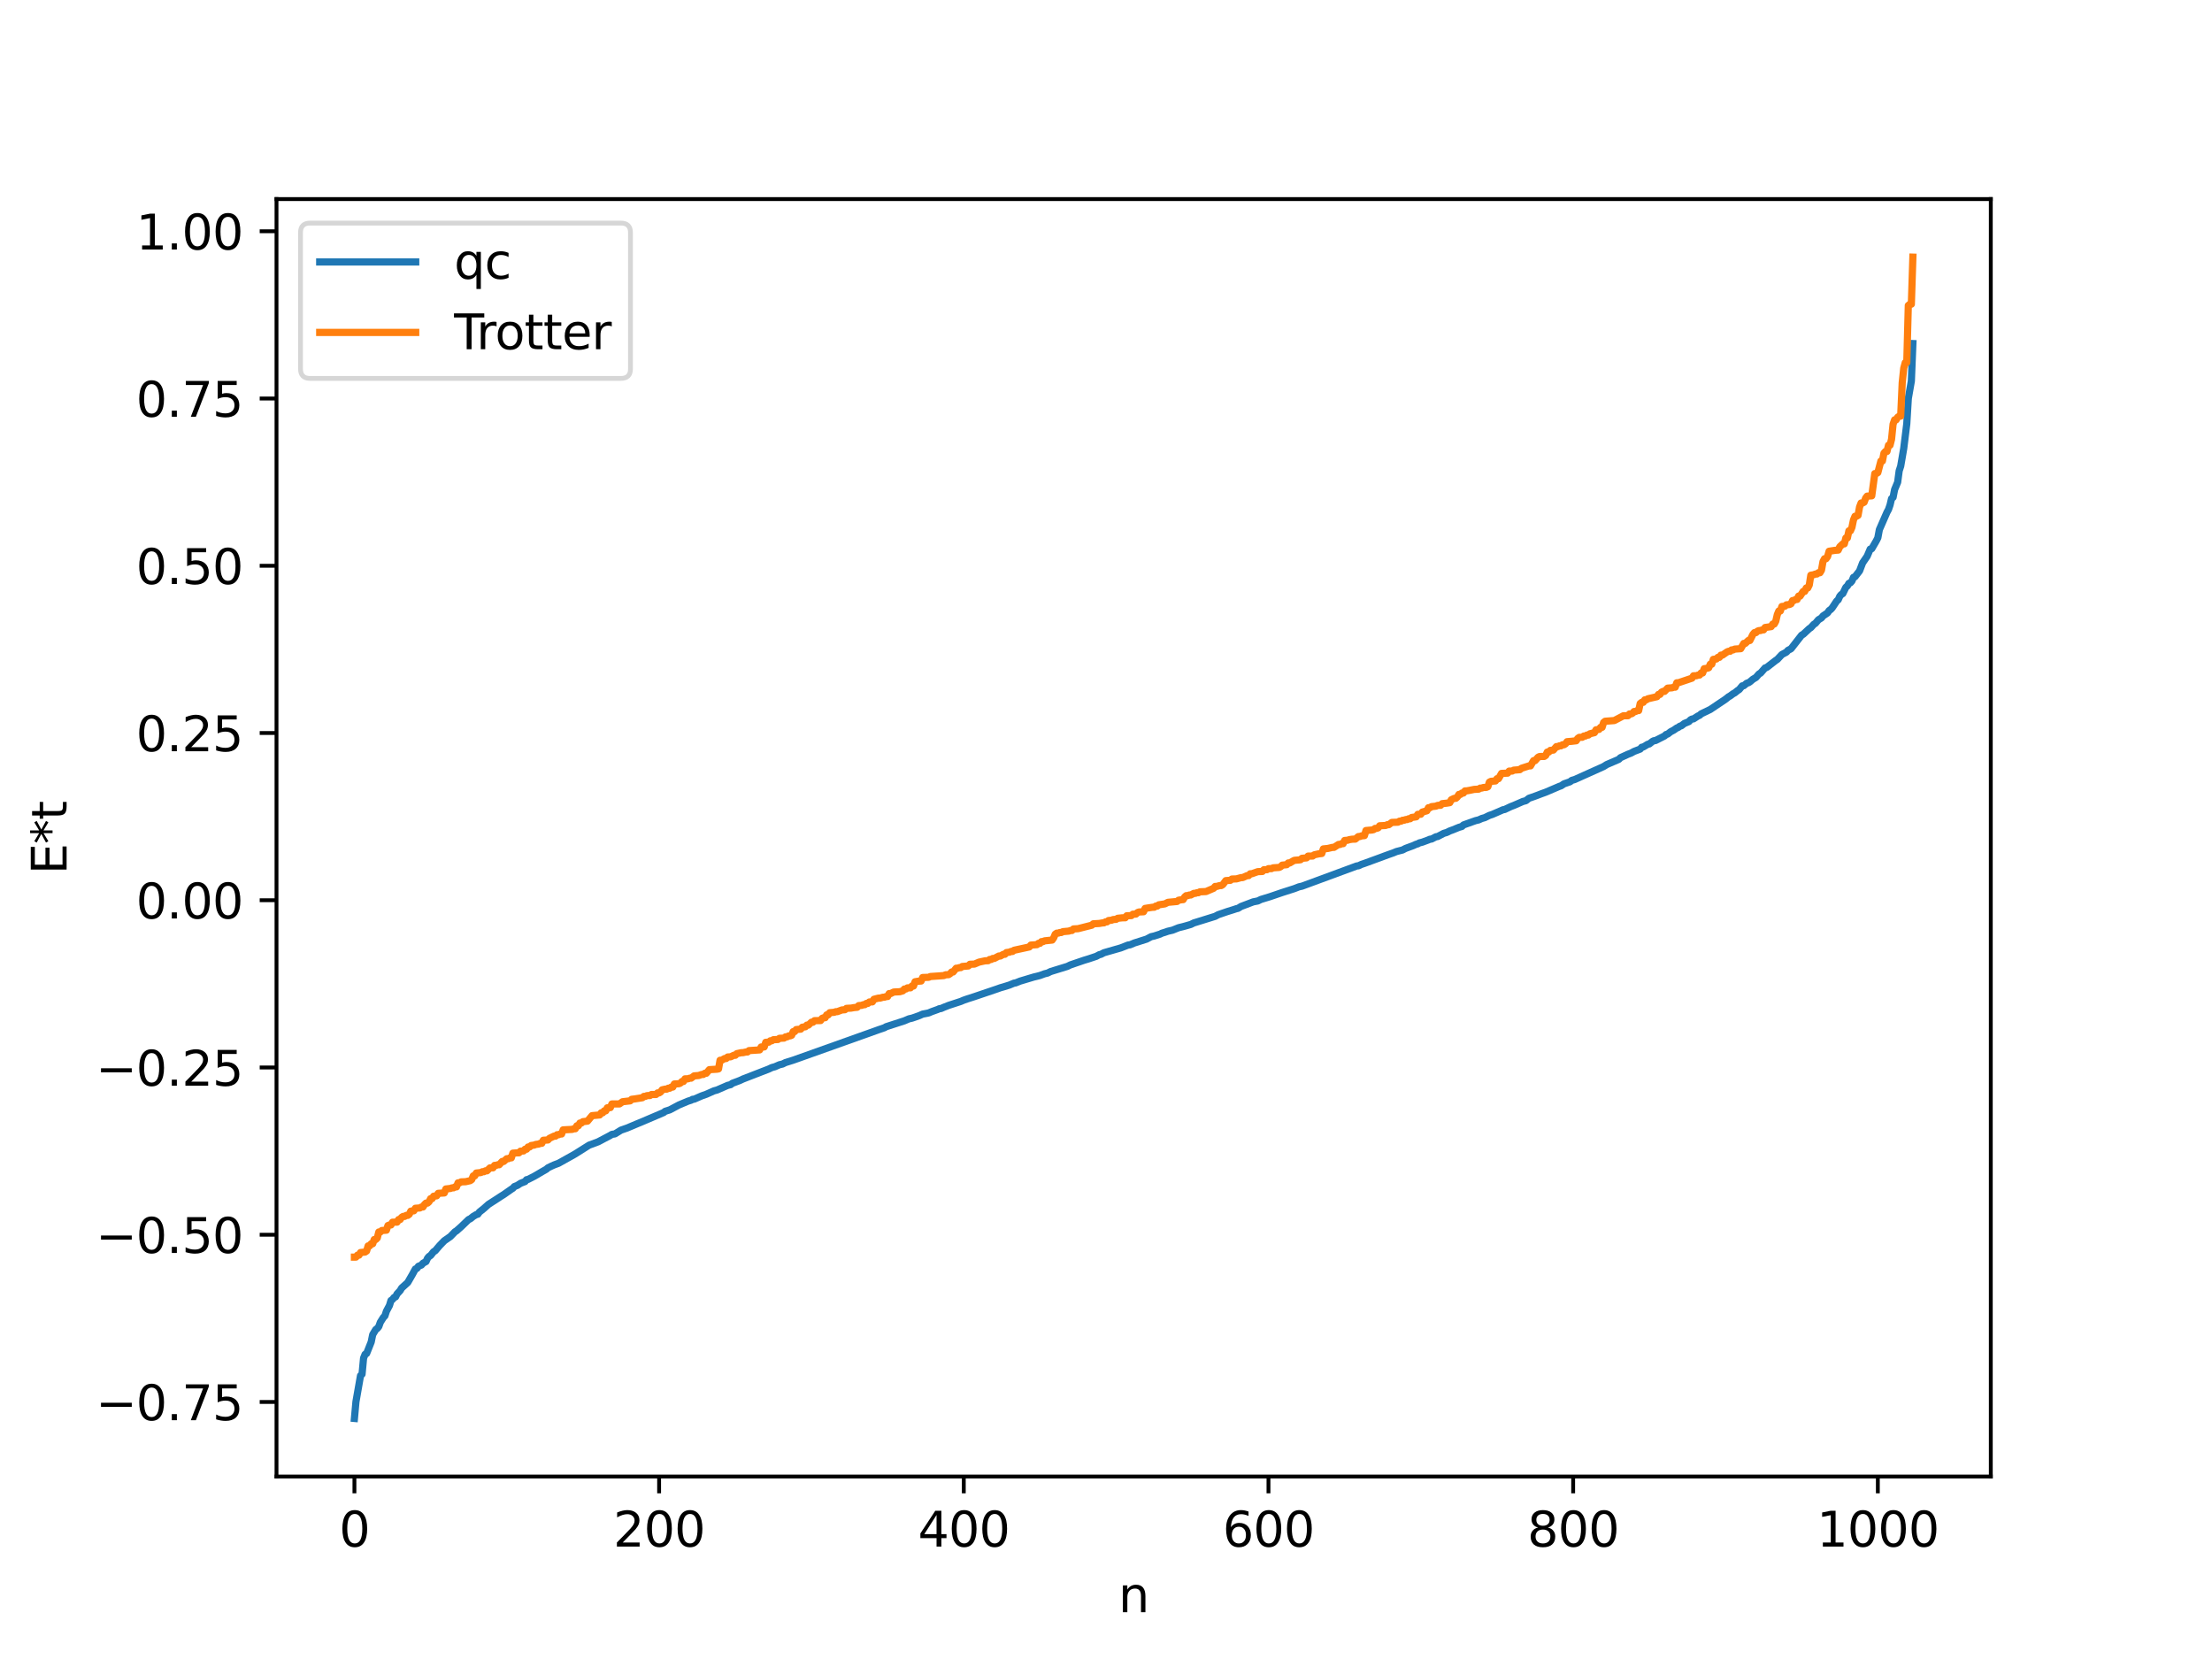<?xml version="1.0" encoding="utf-8" standalone="no"?>
<!DOCTYPE svg PUBLIC "-//W3C//DTD SVG 1.1//EN"
  "http://www.w3.org/Graphics/SVG/1.1/DTD/svg11.dtd">
<svg xmlns:xlink="http://www.w3.org/1999/xlink" width="460.8pt" height="345.6pt" viewBox="0 0 460.8 345.6" xmlns="http://www.w3.org/2000/svg" version="1.1">
 <defs>
  <style type="text/css">*{stroke-linejoin: round; stroke-linecap: butt}</style>
 </defs>
 <g id="figure_1">
  <g id="patch_1">
   <path d="M 0 345.6 
L 460.8 345.6 
L 460.8 0 
L 0 0 
z
" style="fill: #ffffff"/>
  </g>
  <g id="axes_1">
   <g id="patch_2">
    <path d="M 57.6 307.584 
L 414.72 307.584 
L 414.72 41.472 
L 57.6 41.472 
z
" style="fill: #ffffff"/>
   </g>
   <g id="matplotlib.axis_1">
    <g id="xtick_1">
     <g id="line2d_1">
      <defs>
       <path id="m84e3ab3983" d="M 0 0 
L 0 3.5 
" style="stroke: #000000; stroke-width: 0.8"/>
      </defs>
      <g>
       <use xlink:href="#m84e3ab3983" x="73.833" y="307.584" style="stroke: #000000; stroke-width: 0.8"/>
      </g>
     </g>
     <g id="text_1">
      <!-- 0 -->
      <g transform="translate(70.651 322.182) scale(0.1 -0.1)">
       <defs>
        <path id="DejaVuSans-30" d="M 2034 4250 
Q 1547 4250 1301 3770 
Q 1056 3291 1056 2328 
Q 1056 1369 1301 889 
Q 1547 409 2034 409 
Q 2525 409 2770 889 
Q 3016 1369 3016 2328 
Q 3016 3291 2770 3770 
Q 2525 4250 2034 4250 
z
M 2034 4750 
Q 2819 4750 3233 4129 
Q 3647 3509 3647 2328 
Q 3647 1150 3233 529 
Q 2819 -91 2034 -91 
Q 1250 -91 836 529 
Q 422 1150 422 2328 
Q 422 3509 836 4129 
Q 1250 4750 2034 4750 
z
" transform="scale(0.016)"/>
       </defs>
       <use xlink:href="#DejaVuSans-30"/>
      </g>
     </g>
    </g>
    <g id="xtick_2">
     <g id="line2d_2">
      <g>
       <use xlink:href="#m84e3ab3983" x="137.304" y="307.584" style="stroke: #000000; stroke-width: 0.8"/>
      </g>
     </g>
     <g id="text_2">
      <!-- 200 -->
      <g transform="translate(127.76 322.182) scale(0.1 -0.1)">
       <defs>
        <path id="DejaVuSans-32" d="M 1228 531 
L 3431 531 
L 3431 0 
L 469 0 
L 469 531 
Q 828 903 1448 1529 
Q 2069 2156 2228 2338 
Q 2531 2678 2651 2914 
Q 2772 3150 2772 3378 
Q 2772 3750 2511 3984 
Q 2250 4219 1831 4219 
Q 1534 4219 1204 4116 
Q 875 4013 500 3803 
L 500 4441 
Q 881 4594 1212 4672 
Q 1544 4750 1819 4750 
Q 2544 4750 2975 4387 
Q 3406 4025 3406 3419 
Q 3406 3131 3298 2873 
Q 3191 2616 2906 2266 
Q 2828 2175 2409 1742 
Q 1991 1309 1228 531 
z
" transform="scale(0.016)"/>
       </defs>
       <use xlink:href="#DejaVuSans-32"/>
       <use xlink:href="#DejaVuSans-30" x="63.623"/>
       <use xlink:href="#DejaVuSans-30" x="127.246"/>
      </g>
     </g>
    </g>
    <g id="xtick_3">
     <g id="line2d_3">
      <g>
       <use xlink:href="#m84e3ab3983" x="200.775" y="307.584" style="stroke: #000000; stroke-width: 0.8"/>
      </g>
     </g>
     <g id="text_3">
      <!-- 400 -->
      <g transform="translate(191.231 322.182) scale(0.1 -0.1)">
       <defs>
        <path id="DejaVuSans-34" d="M 2419 4116 
L 825 1625 
L 2419 1625 
L 2419 4116 
z
M 2253 4666 
L 3047 4666 
L 3047 1625 
L 3713 1625 
L 3713 1100 
L 3047 1100 
L 3047 0 
L 2419 0 
L 2419 1100 
L 313 1100 
L 313 1709 
L 2253 4666 
z
" transform="scale(0.016)"/>
       </defs>
       <use xlink:href="#DejaVuSans-34"/>
       <use xlink:href="#DejaVuSans-30" x="63.623"/>
       <use xlink:href="#DejaVuSans-30" x="127.246"/>
      </g>
     </g>
    </g>
    <g id="xtick_4">
     <g id="line2d_4">
      <g>
       <use xlink:href="#m84e3ab3983" x="264.246" y="307.584" style="stroke: #000000; stroke-width: 0.8"/>
      </g>
     </g>
     <g id="text_4">
      <!-- 600 -->
      <g transform="translate(254.702 322.182) scale(0.1 -0.1)">
       <defs>
        <path id="DejaVuSans-36" d="M 2113 2584 
Q 1688 2584 1439 2293 
Q 1191 2003 1191 1497 
Q 1191 994 1439 701 
Q 1688 409 2113 409 
Q 2538 409 2786 701 
Q 3034 994 3034 1497 
Q 3034 2003 2786 2293 
Q 2538 2584 2113 2584 
z
M 3366 4563 
L 3366 3988 
Q 3128 4100 2886 4159 
Q 2644 4219 2406 4219 
Q 1781 4219 1451 3797 
Q 1122 3375 1075 2522 
Q 1259 2794 1537 2939 
Q 1816 3084 2150 3084 
Q 2853 3084 3261 2657 
Q 3669 2231 3669 1497 
Q 3669 778 3244 343 
Q 2819 -91 2113 -91 
Q 1303 -91 875 529 
Q 447 1150 447 2328 
Q 447 3434 972 4092 
Q 1497 4750 2381 4750 
Q 2619 4750 2861 4703 
Q 3103 4656 3366 4563 
z
" transform="scale(0.016)"/>
       </defs>
       <use xlink:href="#DejaVuSans-36"/>
       <use xlink:href="#DejaVuSans-30" x="63.623"/>
       <use xlink:href="#DejaVuSans-30" x="127.246"/>
      </g>
     </g>
    </g>
    <g id="xtick_5">
     <g id="line2d_5">
      <g>
       <use xlink:href="#m84e3ab3983" x="327.717" y="307.584" style="stroke: #000000; stroke-width: 0.8"/>
      </g>
     </g>
     <g id="text_5">
      <!-- 800 -->
      <g transform="translate(318.173 322.182) scale(0.1 -0.1)">
       <defs>
        <path id="DejaVuSans-38" d="M 2034 2216 
Q 1584 2216 1326 1975 
Q 1069 1734 1069 1313 
Q 1069 891 1326 650 
Q 1584 409 2034 409 
Q 2484 409 2743 651 
Q 3003 894 3003 1313 
Q 3003 1734 2745 1975 
Q 2488 2216 2034 2216 
z
M 1403 2484 
Q 997 2584 770 2862 
Q 544 3141 544 3541 
Q 544 4100 942 4425 
Q 1341 4750 2034 4750 
Q 2731 4750 3128 4425 
Q 3525 4100 3525 3541 
Q 3525 3141 3298 2862 
Q 3072 2584 2669 2484 
Q 3125 2378 3379 2068 
Q 3634 1759 3634 1313 
Q 3634 634 3220 271 
Q 2806 -91 2034 -91 
Q 1263 -91 848 271 
Q 434 634 434 1313 
Q 434 1759 690 2068 
Q 947 2378 1403 2484 
z
M 1172 3481 
Q 1172 3119 1398 2916 
Q 1625 2713 2034 2713 
Q 2441 2713 2670 2916 
Q 2900 3119 2900 3481 
Q 2900 3844 2670 4047 
Q 2441 4250 2034 4250 
Q 1625 4250 1398 4047 
Q 1172 3844 1172 3481 
z
" transform="scale(0.016)"/>
       </defs>
       <use xlink:href="#DejaVuSans-38"/>
       <use xlink:href="#DejaVuSans-30" x="63.623"/>
       <use xlink:href="#DejaVuSans-30" x="127.246"/>
      </g>
     </g>
    </g>
    <g id="xtick_6">
     <g id="line2d_6">
      <g>
       <use xlink:href="#m84e3ab3983" x="391.188" y="307.584" style="stroke: #000000; stroke-width: 0.8"/>
      </g>
     </g>
     <g id="text_6">
      <!-- 1000 -->
      <g transform="translate(378.463 322.182) scale(0.1 -0.1)">
       <defs>
        <path id="DejaVuSans-31" d="M 794 531 
L 1825 531 
L 1825 4091 
L 703 3866 
L 703 4441 
L 1819 4666 
L 2450 4666 
L 2450 531 
L 3481 531 
L 3481 0 
L 794 0 
L 794 531 
z
" transform="scale(0.016)"/>
       </defs>
       <use xlink:href="#DejaVuSans-31"/>
       <use xlink:href="#DejaVuSans-30" x="63.623"/>
       <use xlink:href="#DejaVuSans-30" x="127.246"/>
       <use xlink:href="#DejaVuSans-30" x="190.869"/>
      </g>
     </g>
    </g>
    <g id="text_7">
     <!-- n -->
     <g transform="translate(232.991 335.861) scale(0.1 -0.1)">
      <defs>
       <path id="DejaVuSans-6e" d="M 3513 2113 
L 3513 0 
L 2938 0 
L 2938 2094 
Q 2938 2591 2744 2837 
Q 2550 3084 2163 3084 
Q 1697 3084 1428 2787 
Q 1159 2491 1159 1978 
L 1159 0 
L 581 0 
L 581 3500 
L 1159 3500 
L 1159 2956 
Q 1366 3272 1645 3428 
Q 1925 3584 2291 3584 
Q 2894 3584 3203 3211 
Q 3513 2838 3513 2113 
z
" transform="scale(0.016)"/>
      </defs>
      <use xlink:href="#DejaVuSans-6e"/>
     </g>
    </g>
   </g>
   <g id="matplotlib.axis_2">
    <g id="ytick_1">
     <g id="line2d_7">
      <defs>
       <path id="m0a5df239fe" d="M 0 0 
L -3.5 0 
" style="stroke: #000000; stroke-width: 0.8"/>
      </defs>
      <g>
       <use xlink:href="#m0a5df239fe" x="57.6" y="292.055" style="stroke: #000000; stroke-width: 0.8"/>
      </g>
     </g>
     <g id="text_8">
      <!-- −0.75 -->
      <g transform="translate(19.955 295.854) scale(0.1 -0.1)">
       <defs>
        <path id="DejaVuSans-2212" d="M 678 2272 
L 4684 2272 
L 4684 1741 
L 678 1741 
L 678 2272 
z
" transform="scale(0.016)"/>
        <path id="DejaVuSans-2e" d="M 684 794 
L 1344 794 
L 1344 0 
L 684 0 
L 684 794 
z
" transform="scale(0.016)"/>
        <path id="DejaVuSans-37" d="M 525 4666 
L 3525 4666 
L 3525 4397 
L 1831 0 
L 1172 0 
L 2766 4134 
L 525 4134 
L 525 4666 
z
" transform="scale(0.016)"/>
        <path id="DejaVuSans-35" d="M 691 4666 
L 3169 4666 
L 3169 4134 
L 1269 4134 
L 1269 2991 
Q 1406 3038 1543 3061 
Q 1681 3084 1819 3084 
Q 2600 3084 3056 2656 
Q 3513 2228 3513 1497 
Q 3513 744 3044 326 
Q 2575 -91 1722 -91 
Q 1428 -91 1123 -41 
Q 819 9 494 109 
L 494 744 
Q 775 591 1075 516 
Q 1375 441 1709 441 
Q 2250 441 2565 725 
Q 2881 1009 2881 1497 
Q 2881 1984 2565 2268 
Q 2250 2553 1709 2553 
Q 1456 2553 1204 2497 
Q 953 2441 691 2322 
L 691 4666 
z
" transform="scale(0.016)"/>
       </defs>
       <use xlink:href="#DejaVuSans-2212"/>
       <use xlink:href="#DejaVuSans-30" x="83.789"/>
       <use xlink:href="#DejaVuSans-2e" x="147.412"/>
       <use xlink:href="#DejaVuSans-37" x="179.199"/>
       <use xlink:href="#DejaVuSans-35" x="242.822"/>
      </g>
     </g>
    </g>
    <g id="ytick_2">
     <g id="line2d_8">
      <g>
       <use xlink:href="#m0a5df239fe" x="57.6" y="257.215" style="stroke: #000000; stroke-width: 0.8"/>
      </g>
     </g>
     <g id="text_9">
      <!-- −0.50 -->
      <g transform="translate(19.955 261.015) scale(0.1 -0.1)">
       <use xlink:href="#DejaVuSans-2212"/>
       <use xlink:href="#DejaVuSans-30" x="83.789"/>
       <use xlink:href="#DejaVuSans-2e" x="147.412"/>
       <use xlink:href="#DejaVuSans-35" x="179.199"/>
       <use xlink:href="#DejaVuSans-30" x="242.822"/>
      </g>
     </g>
    </g>
    <g id="ytick_3">
     <g id="line2d_9">
      <g>
       <use xlink:href="#m0a5df239fe" x="57.6" y="222.376" style="stroke: #000000; stroke-width: 0.8"/>
      </g>
     </g>
     <g id="text_10">
      <!-- −0.25 -->
      <g transform="translate(19.955 226.175) scale(0.1 -0.1)">
       <use xlink:href="#DejaVuSans-2212"/>
       <use xlink:href="#DejaVuSans-30" x="83.789"/>
       <use xlink:href="#DejaVuSans-2e" x="147.412"/>
       <use xlink:href="#DejaVuSans-32" x="179.199"/>
       <use xlink:href="#DejaVuSans-35" x="242.822"/>
      </g>
     </g>
    </g>
    <g id="ytick_4">
     <g id="line2d_10">
      <g>
       <use xlink:href="#m0a5df239fe" x="57.6" y="187.536" style="stroke: #000000; stroke-width: 0.8"/>
      </g>
     </g>
     <g id="text_11">
      <!-- 0.00 -->
      <g transform="translate(28.334 191.335) scale(0.1 -0.1)">
       <use xlink:href="#DejaVuSans-30"/>
       <use xlink:href="#DejaVuSans-2e" x="63.623"/>
       <use xlink:href="#DejaVuSans-30" x="95.41"/>
       <use xlink:href="#DejaVuSans-30" x="159.033"/>
      </g>
     </g>
    </g>
    <g id="ytick_5">
     <g id="line2d_11">
      <g>
       <use xlink:href="#m0a5df239fe" x="57.6" y="152.697" style="stroke: #000000; stroke-width: 0.8"/>
      </g>
     </g>
     <g id="text_12">
      <!-- 0.25 -->
      <g transform="translate(28.334 156.496) scale(0.1 -0.1)">
       <use xlink:href="#DejaVuSans-30"/>
       <use xlink:href="#DejaVuSans-2e" x="63.623"/>
       <use xlink:href="#DejaVuSans-32" x="95.41"/>
       <use xlink:href="#DejaVuSans-35" x="159.033"/>
      </g>
     </g>
    </g>
    <g id="ytick_6">
     <g id="line2d_12">
      <g>
       <use xlink:href="#m0a5df239fe" x="57.6" y="117.857" style="stroke: #000000; stroke-width: 0.8"/>
      </g>
     </g>
     <g id="text_13">
      <!-- 0.50 -->
      <g transform="translate(28.334 121.656) scale(0.1 -0.1)">
       <use xlink:href="#DejaVuSans-30"/>
       <use xlink:href="#DejaVuSans-2e" x="63.623"/>
       <use xlink:href="#DejaVuSans-35" x="95.41"/>
       <use xlink:href="#DejaVuSans-30" x="159.033"/>
      </g>
     </g>
    </g>
    <g id="ytick_7">
     <g id="line2d_13">
      <g>
       <use xlink:href="#m0a5df239fe" x="57.6" y="83.018" style="stroke: #000000; stroke-width: 0.8"/>
      </g>
     </g>
     <g id="text_14">
      <!-- 0.75 -->
      <g transform="translate(28.334 86.817) scale(0.1 -0.1)">
       <use xlink:href="#DejaVuSans-30"/>
       <use xlink:href="#DejaVuSans-2e" x="63.623"/>
       <use xlink:href="#DejaVuSans-37" x="95.41"/>
       <use xlink:href="#DejaVuSans-35" x="159.033"/>
      </g>
     </g>
    </g>
    <g id="ytick_8">
     <g id="line2d_14">
      <g>
       <use xlink:href="#m0a5df239fe" x="57.6" y="48.178" style="stroke: #000000; stroke-width: 0.8"/>
      </g>
     </g>
     <g id="text_15">
      <!-- 1.00 -->
      <g transform="translate(28.334 51.977) scale(0.1 -0.1)">
       <use xlink:href="#DejaVuSans-31"/>
       <use xlink:href="#DejaVuSans-2e" x="63.623"/>
       <use xlink:href="#DejaVuSans-30" x="95.41"/>
       <use xlink:href="#DejaVuSans-30" x="159.033"/>
      </g>
     </g>
    </g>
    <g id="text_16">
     <!-- E*t -->
     <g transform="translate(13.875 182.148) rotate(-90) scale(0.1 -0.1)">
      <defs>
       <path id="DejaVuSans-45" d="M 628 4666 
L 3578 4666 
L 3578 4134 
L 1259 4134 
L 1259 2753 
L 3481 2753 
L 3481 2222 
L 1259 2222 
L 1259 531 
L 3634 531 
L 3634 0 
L 628 0 
L 628 4666 
z
" transform="scale(0.016)"/>
       <path id="DejaVuSans-2a" d="M 3009 3897 
L 1888 3291 
L 3009 2681 
L 2828 2375 
L 1778 3009 
L 1778 1831 
L 1422 1831 
L 1422 3009 
L 372 2375 
L 191 2681 
L 1313 3291 
L 191 3897 
L 372 4206 
L 1422 3572 
L 1422 4750 
L 1778 4750 
L 1778 3572 
L 2828 4206 
L 3009 3897 
z
" transform="scale(0.016)"/>
       <path id="DejaVuSans-74" d="M 1172 4494 
L 1172 3500 
L 2356 3500 
L 2356 3053 
L 1172 3053 
L 1172 1153 
Q 1172 725 1289 603 
Q 1406 481 1766 481 
L 2356 481 
L 2356 0 
L 1766 0 
Q 1100 0 847 248 
Q 594 497 594 1153 
L 594 3053 
L 172 3053 
L 172 3500 
L 594 3500 
L 594 4494 
L 1172 4494 
z
" transform="scale(0.016)"/>
      </defs>
      <use xlink:href="#DejaVuSans-45"/>
      <use xlink:href="#DejaVuSans-2a" x="63.184"/>
      <use xlink:href="#DejaVuSans-74" x="113.184"/>
     </g>
    </g>
   </g>
   <g id="line2d_15">
    <path d="M 73.833 295.488 
L 74.15 292.002 
L 75.102 286.571 
L 75.42 286.272 
L 75.737 282.92 
L 76.054 282.13 
L 76.372 281.957 
L 77.324 279.567 
L 77.641 278.023 
L 78.276 276.966 
L 78.593 276.74 
L 78.91 276.344 
L 79.228 275.457 
L 79.862 274.452 
L 80.18 274.122 
L 80.497 273.149 
L 81.132 271.962 
L 81.449 270.917 
L 81.767 270.7 
L 82.084 270.288 
L 82.401 270.169 
L 82.719 269.543 
L 83.353 268.859 
L 83.671 268.32 
L 84.94 267.175 
L 85.892 265.522 
L 86.527 264.356 
L 86.844 264.236 
L 87.162 263.795 
L 87.796 263.528 
L 88.114 263.155 
L 88.748 262.804 
L 89.066 262.111 
L 89.383 261.737 
L 89.7 261.544 
L 90.335 260.747 
L 90.653 260.569 
L 91.605 259.454 
L 92.557 258.472 
L 93.826 257.587 
L 94.778 256.603 
L 95.096 256.407 
L 96.048 255.565 
L 97.634 254.037 
L 97.952 253.911 
L 98.586 253.399 
L 99.221 253.02 
L 99.539 252.945 
L 99.856 252.505 
L 100.808 251.742 
L 101.76 250.893 
L 103.664 249.667 
L 104.299 249.246 
L 104.934 248.851 
L 106.52 247.739 
L 106.838 247.54 
L 107.155 247.183 
L 107.79 246.933 
L 108.424 246.51 
L 109.377 246.141 
L 109.694 245.755 
L 110.011 245.691 
L 111.281 245.044 
L 111.915 244.68 
L 112.867 244.115 
L 113.82 243.572 
L 114.137 243.287 
L 114.772 242.974 
L 115.406 242.686 
L 116.358 242.329 
L 119.532 240.556 
L 120.167 240.17 
L 122.705 238.565 
L 124.61 237.856 
L 127.148 236.516 
L 127.466 236.311 
L 128.1 236.21 
L 129.37 235.426 
L 130.639 234.985 
L 132.861 234.047 
L 133.496 233.791 
L 138.256 231.759 
L 138.573 231.499 
L 139.525 231.202 
L 141.429 230.19 
L 143.334 229.386 
L 143.968 229.192 
L 144.286 229.005 
L 144.603 228.98 
L 146.19 228.287 
L 147.142 227.951 
L 148.729 227.245 
L 149.363 227.074 
L 151.585 226.103 
L 152.22 225.947 
L 152.537 225.683 
L 154.124 225.085 
L 154.758 224.784 
L 160.153 222.694 
L 160.788 222.392 
L 161.423 222.222 
L 162.375 221.807 
L 163.01 221.659 
L 163.644 221.348 
L 165.231 220.852 
L 182.368 214.748 
L 183.003 214.518 
L 184.272 214.085 
L 184.59 213.89 
L 185.224 213.682 
L 188.398 212.654 
L 189.35 212.245 
L 189.985 212.102 
L 190.62 211.888 
L 191.572 211.545 
L 192.206 211.256 
L 193.158 211.077 
L 193.476 211.002 
L 194.11 210.735 
L 195.38 210.278 
L 195.697 210.124 
L 196.015 210.101 
L 196.649 209.822 
L 197.601 209.447 
L 200.14 208.617 
L 200.775 208.347 
L 201.41 208.123 
L 202.996 207.614 
L 207.757 206.002 
L 208.391 205.773 
L 209.026 205.593 
L 210.296 205.198 
L 211.248 204.801 
L 211.565 204.762 
L 212.517 204.382 
L 215.373 203.527 
L 216.008 203.376 
L 216.643 203.212 
L 217.595 202.86 
L 218.229 202.706 
L 218.864 202.392 
L 220.451 201.902 
L 222.355 201.317 
L 222.99 201.006 
L 225.846 200.032 
L 226.798 199.744 
L 228.385 199.213 
L 229.02 198.869 
L 229.337 198.808 
L 229.972 198.472 
L 233.462 197.471 
L 235.049 196.852 
L 235.367 196.838 
L 236.319 196.437 
L 238.858 195.632 
L 239.81 195.127 
L 240.444 194.989 
L 241.714 194.575 
L 242.031 194.405 
L 242.666 194.216 
L 243.3 193.992 
L 244.253 193.773 
L 245.522 193.263 
L 246.474 193.028 
L 247.109 192.853 
L 248.061 192.577 
L 248.696 192.263 
L 249.33 192.07 
L 253.139 190.888 
L 253.773 190.548 
L 255.677 189.897 
L 256.947 189.502 
L 257.581 189.29 
L 257.899 189.226 
L 258.534 188.835 
L 261.072 187.874 
L 262.024 187.687 
L 262.659 187.377 
L 264.563 186.795 
L 267.102 185.928 
L 267.737 185.725 
L 269.641 185.117 
L 270.593 184.745 
L 271.228 184.605 
L 282.653 180.391 
L 282.97 180.368 
L 283.605 180.071 
L 284.239 179.859 
L 287.73 178.581 
L 288.365 178.341 
L 289.317 177.995 
L 290.269 177.663 
L 290.904 177.394 
L 292.173 177.068 
L 292.808 176.738 
L 294.395 176.156 
L 295.029 175.867 
L 295.347 175.79 
L 295.664 175.594 
L 296.299 175.437 
L 297.568 174.966 
L 297.886 174.819 
L 298.203 174.797 
L 299.155 174.304 
L 299.472 174.278 
L 300.742 173.606 
L 301.377 173.417 
L 302.011 173.104 
L 302.646 172.872 
L 303.915 172.353 
L 304.55 172.163 
L 304.867 171.852 
L 307.406 170.949 
L 308.041 170.799 
L 308.676 170.509 
L 309.31 170.33 
L 310.262 169.861 
L 310.897 169.653 
L 313.119 168.681 
L 313.436 168.637 
L 314.705 168.036 
L 315.34 167.791 
L 317.244 166.963 
L 317.879 166.794 
L 318.514 166.291 
L 319.148 166.079 
L 319.783 165.853 
L 320.418 165.618 
L 321.053 165.372 
L 322.005 165.028 
L 324.861 163.806 
L 325.178 163.708 
L 325.813 163.289 
L 327.082 162.851 
L 327.4 162.577 
L 328.034 162.393 
L 334.064 159.682 
L 334.699 159.278 
L 337.238 158.184 
L 337.555 157.846 
L 339.142 157.121 
L 339.777 156.881 
L 340.411 156.531 
L 341.681 156.047 
L 341.998 155.666 
L 342.315 155.61 
L 343.267 155.043 
L 343.585 154.975 
L 344.22 154.467 
L 344.537 154.3 
L 344.854 154.28 
L 346.758 153.317 
L 347.076 153.006 
L 347.393 152.931 
L 348.028 152.433 
L 348.662 152.103 
L 349.297 151.66 
L 349.615 151.534 
L 349.932 151.282 
L 350.249 151.2 
L 350.884 150.712 
L 351.836 150.318 
L 352.153 149.962 
L 352.471 149.791 
L 352.788 149.754 
L 353.74 149.142 
L 354.058 149.016 
L 354.375 148.713 
L 356.279 147.795 
L 359.453 145.665 
L 360.087 145.159 
L 360.405 144.985 
L 361.039 144.514 
L 361.357 144.353 
L 361.991 143.845 
L 362.309 143.642 
L 362.943 142.875 
L 363.261 142.84 
L 363.896 142.317 
L 364.213 142.237 
L 364.53 142.041 
L 365.165 141.498 
L 365.8 141.123 
L 366.434 140.394 
L 366.752 140.22 
L 367.704 139.136 
L 368.021 139.054 
L 369.925 137.577 
L 370.243 137.37 
L 371.195 136.354 
L 372.147 135.851 
L 372.464 135.48 
L 373.099 135.153 
L 375.32 132.302 
L 375.638 132.137 
L 376.907 130.954 
L 377.224 130.75 
L 377.859 130.051 
L 378.177 129.862 
L 378.811 129.111 
L 379.446 128.72 
L 379.763 128.314 
L 380.715 127.68 
L 381.033 127.189 
L 381.35 126.984 
L 381.667 126.644 
L 382.62 125.208 
L 382.937 124.939 
L 383.254 124.228 
L 383.572 123.845 
L 383.889 123.657 
L 384.524 122.346 
L 384.841 122.075 
L 385.158 121.523 
L 385.476 121.401 
L 385.793 121.039 
L 386.11 120.275 
L 386.428 120.152 
L 387.38 118.928 
L 388.015 117.259 
L 388.967 115.867 
L 389.601 114.386 
L 389.919 114.309 
L 390.871 112.661 
L 391.188 112.032 
L 391.505 110.335 
L 393.092 106.713 
L 393.41 106.126 
L 393.727 105.209 
L 394.044 103.876 
L 394.362 103.611 
L 394.679 101.988 
L 395.314 100.461 
L 395.631 98.082 
L 395.948 97.114 
L 396.583 93.404 
L 397.218 88.278 
L 397.535 83.01 
L 398.17 79.372 
L 398.487 71.572 
L 398.487 71.572 
" clip-path="url(#p76d02da342)" style="fill: none; stroke: #1f77b4; stroke-width: 1.5; stroke-linecap: square"/>
   </g>
   <g id="line2d_16">
    <path d="M 73.833 261.878 
L 74.15 261.878 
L 74.467 261.476 
L 74.785 261.476 
L 75.102 260.927 
L 76.054 260.824 
L 76.372 260.609 
L 76.689 259.541 
L 77.006 259.541 
L 77.324 259.099 
L 77.641 259.099 
L 77.958 258.211 
L 78.276 258.211 
L 78.593 257.893 
L 78.91 256.649 
L 79.228 256.649 
L 79.545 256.338 
L 80.497 256.271 
L 80.815 255.302 
L 81.132 255.182 
L 81.449 255.182 
L 81.767 254.607 
L 82.719 254.592 
L 83.036 254.054 
L 83.353 254.054 
L 83.671 253.587 
L 83.988 253.398 
L 84.305 253.398 
L 84.623 253.189 
L 84.94 253.189 
L 85.258 252.946 
L 85.575 252.307 
L 86.21 252.236 
L 86.527 251.705 
L 87.479 251.637 
L 87.796 251.44 
L 88.114 251.44 
L 88.431 250.922 
L 88.748 250.625 
L 89.066 250.625 
L 89.383 250.345 
L 89.7 249.702 
L 90.018 249.702 
L 90.335 249.191 
L 90.97 249.11 
L 91.287 248.593 
L 92.557 248.512 
L 92.874 247.684 
L 93.826 247.579 
L 94.143 247.453 
L 94.461 247.453 
L 94.778 247.254 
L 95.096 247.254 
L 95.413 246.409 
L 95.73 246.409 
L 96.048 246.209 
L 97 246.171 
L 97.952 245.954 
L 98.269 245.726 
L 98.586 244.956 
L 98.904 244.956 
L 99.221 244.365 
L 100.173 244.269 
L 100.491 244.091 
L 100.808 244.091 
L 101.125 243.909 
L 101.443 243.909 
L 102.077 243.286 
L 102.712 243.276 
L 103.029 242.77 
L 103.347 242.77 
L 103.664 242.643 
L 103.981 242.643 
L 104.616 241.954 
L 104.934 241.954 
L 105.568 241.383 
L 105.886 241.383 
L 106.203 241.206 
L 106.52 241.206 
L 106.838 240.222 
L 107.79 240.158 
L 108.107 240.158 
L 108.424 239.809 
L 109.059 239.764 
L 109.377 239.404 
L 109.694 239.404 
L 110.011 238.938 
L 110.329 238.938 
L 110.646 238.632 
L 111.281 238.541 
L 111.598 238.411 
L 112.233 238.326 
L 112.55 238.174 
L 112.867 238.174 
L 113.185 237.533 
L 114.137 237.482 
L 114.454 237.138 
L 115.406 236.679 
L 115.724 236.679 
L 116.041 236.385 
L 116.358 236.385 
L 116.676 236.232 
L 116.993 236.232 
L 117.31 235.373 
L 119.215 235.27 
L 119.532 235.137 
L 119.849 235.137 
L 120.167 234.524 
L 120.484 234.524 
L 120.801 233.952 
L 121.119 233.952 
L 121.436 233.663 
L 122.388 233.553 
L 123.34 232.409 
L 124.927 232.264 
L 125.244 231.816 
L 125.562 231.816 
L 125.879 231.412 
L 126.196 231.412 
L 126.514 230.774 
L 127.148 230.734 
L 127.466 229.977 
L 129.053 229.964 
L 129.687 229.511 
L 131.274 229.326 
L 131.591 229.005 
L 132.226 228.926 
L 133.813 228.678 
L 134.13 228.398 
L 134.448 228.398 
L 134.765 228.241 
L 135.4 228.219 
L 135.717 228.001 
L 136.669 227.998 
L 136.986 227.673 
L 137.304 227.673 
L 137.621 227.483 
L 137.939 227.028 
L 138.573 226.888 
L 138.891 226.888 
L 139.208 226.695 
L 139.525 226.695 
L 139.843 226.455 
L 140.16 226.455 
L 140.477 225.812 
L 141.429 225.759 
L 141.747 225.631 
L 142.064 225.291 
L 142.381 225.291 
L 142.699 224.742 
L 143.334 224.741 
L 143.651 224.605 
L 143.968 224.605 
L 144.603 224.125 
L 145.555 224.048 
L 146.19 223.828 
L 146.507 223.828 
L 146.824 223.583 
L 147.142 223.583 
L 147.777 222.826 
L 149.363 222.734 
L 149.681 222.672 
L 149.998 220.875 
L 150.315 220.875 
L 150.95 220.512 
L 151.267 220.512 
L 151.585 220.193 
L 152.22 220.153 
L 152.854 219.837 
L 153.172 219.837 
L 153.489 219.495 
L 154.441 219.293 
L 154.758 219.293 
L 155.393 219.149 
L 155.71 219.149 
L 156.028 218.861 
L 158.249 218.716 
L 158.567 218.103 
L 159.201 218.095 
L 159.519 217.129 
L 160.153 217.102 
L 160.471 216.817 
L 160.788 216.813 
L 161.105 216.589 
L 162.058 216.546 
L 162.375 216.301 
L 163.327 216.254 
L 163.644 215.997 
L 163.962 215.997 
L 164.279 215.796 
L 164.596 215.796 
L 164.914 215.666 
L 165.231 214.904 
L 165.548 214.904 
L 165.866 214.479 
L 166.818 214.387 
L 167.135 213.988 
L 167.77 213.898 
L 168.087 213.548 
L 168.405 213.548 
L 169.039 212.944 
L 169.357 212.944 
L 169.674 212.625 
L 170.943 212.599 
L 171.261 212.143 
L 171.578 212.012 
L 171.896 212.012 
L 172.213 211.418 
L 172.53 211.418 
L 172.848 210.963 
L 173.8 210.877 
L 174.117 210.746 
L 174.434 210.746 
L 175.386 210.39 
L 176.021 210.341 
L 176.339 210.061 
L 177.291 210.009 
L 177.925 209.899 
L 178.56 209.84 
L 178.877 209.489 
L 179.512 209.436 
L 179.829 209.295 
L 180.147 209.295 
L 180.464 209.037 
L 180.781 209.037 
L 181.099 208.732 
L 181.734 208.709 
L 182.051 208.168 
L 183.003 207.926 
L 183.32 207.926 
L 183.955 207.737 
L 184.272 207.737 
L 184.59 207.597 
L 184.907 207.597 
L 185.224 206.98 
L 185.542 206.98 
L 186.177 206.657 
L 187.446 206.595 
L 188.081 206.406 
L 188.398 206.03 
L 188.715 206.03 
L 189.033 205.794 
L 189.667 205.785 
L 189.985 205.409 
L 190.302 205.409 
L 190.62 204.517 
L 191.254 204.409 
L 191.889 204.365 
L 192.206 203.632 
L 193.476 203.59 
L 193.793 203.428 
L 195.38 203.319 
L 196.649 203.225 
L 196.967 203.064 
L 197.601 203.041 
L 197.919 202.845 
L 198.236 202.487 
L 198.553 202.487 
L 199.188 201.7 
L 199.505 201.7 
L 199.823 201.572 
L 200.14 201.572 
L 200.458 201.337 
L 201.727 201.228 
L 202.044 200.876 
L 202.996 200.836 
L 203.948 200.429 
L 205.218 200.154 
L 205.853 200.128 
L 206.17 199.874 
L 206.487 199.874 
L 206.805 199.665 
L 207.122 199.665 
L 208.074 199.158 
L 208.391 199.158 
L 209.026 198.798 
L 209.343 198.798 
L 209.661 198.434 
L 210.296 198.355 
L 210.613 198.204 
L 210.93 198.204 
L 211.248 197.957 
L 214.421 197.269 
L 214.739 196.88 
L 216.008 196.79 
L 216.325 196.519 
L 216.643 196.519 
L 216.96 196.159 
L 217.277 196.159 
L 217.595 195.997 
L 219.181 195.83 
L 219.499 195.368 
L 219.816 194.618 
L 220.134 194.393 
L 220.451 194.393 
L 220.768 194.259 
L 221.086 194.259 
L 221.403 194.083 
L 222.672 193.966 
L 222.99 193.84 
L 223.307 193.84 
L 223.624 193.516 
L 224.577 193.462 
L 227.433 192.738 
L 227.75 192.449 
L 229.02 192.371 
L 229.654 192.259 
L 229.972 192.248 
L 230.289 192.045 
L 230.606 192.045 
L 230.924 191.764 
L 231.558 191.699 
L 231.876 191.559 
L 232.51 191.514 
L 232.828 191.299 
L 233.78 191.198 
L 234.415 191.187 
L 234.732 190.768 
L 235.684 190.739 
L 236.001 190.441 
L 236.636 190.421 
L 236.953 190.107 
L 237.271 189.984 
L 238.223 189.933 
L 238.54 189.243 
L 239.175 189.139 
L 240.127 188.997 
L 240.444 188.997 
L 240.762 188.758 
L 241.079 188.758 
L 241.396 188.49 
L 242.666 188.296 
L 243.3 187.971 
L 245.205 187.795 
L 245.522 187.531 
L 246.157 187.428 
L 246.474 187.407 
L 246.791 186.857 
L 247.109 186.584 
L 247.426 186.584 
L 247.743 186.445 
L 248.061 186.445 
L 248.696 186.105 
L 249.013 186.105 
L 249.33 185.97 
L 249.648 185.97 
L 249.965 185.782 
L 251.234 185.727 
L 252.821 185.045 
L 253.139 184.661 
L 253.456 184.661 
L 254.091 184.478 
L 254.408 184.478 
L 254.725 184.29 
L 255.36 183.448 
L 256.312 183.385 
L 256.629 183.12 
L 257.581 183.087 
L 258.534 182.824 
L 258.851 182.824 
L 259.803 182.405 
L 260.12 182.405 
L 260.438 182.028 
L 260.755 182.028 
L 262.024 181.581 
L 262.977 181.544 
L 263.294 181.176 
L 263.929 181.174 
L 264.246 180.953 
L 264.881 180.948 
L 265.198 180.788 
L 266.467 180.703 
L 266.785 180.557 
L 267.102 180.228 
L 268.054 180.129 
L 268.372 179.767 
L 268.689 179.767 
L 269.324 179.389 
L 269.641 179.22 
L 270.593 179.143 
L 270.91 179.1 
L 271.228 178.799 
L 272.18 178.712 
L 272.497 178.342 
L 273.449 178.326 
L 273.767 178.078 
L 274.719 177.868 
L 275.353 177.798 
L 275.671 176.844 
L 276.623 176.747 
L 277.575 176.523 
L 277.892 176.523 
L 278.844 175.916 
L 279.162 175.916 
L 279.479 175.75 
L 279.796 175.75 
L 280.114 175.086 
L 280.748 175.036 
L 281.066 174.915 
L 281.7 174.819 
L 282.335 174.801 
L 282.97 174.273 
L 283.287 174.273 
L 283.605 174.129 
L 284.239 174.074 
L 284.557 173.011 
L 285.826 172.901 
L 286.143 172.825 
L 286.461 172.569 
L 286.778 172.569 
L 287.096 172.456 
L 287.413 172.024 
L 288.682 171.961 
L 289 171.798 
L 289.317 171.798 
L 289.952 171.324 
L 291.221 171.275 
L 291.539 171.065 
L 291.856 171.065 
L 292.173 170.879 
L 292.491 170.879 
L 292.808 170.734 
L 293.125 170.734 
L 293.443 170.566 
L 293.76 170.566 
L 294.077 170.299 
L 295.029 170.158 
L 295.347 169.644 
L 295.981 169.62 
L 296.299 169.166 
L 297.251 168.9 
L 297.568 168.265 
L 297.886 168.265 
L 298.203 168.041 
L 299.155 167.934 
L 299.472 167.777 
L 300.107 167.754 
L 300.424 167.417 
L 301.377 167.314 
L 302.011 167.209 
L 302.329 166.602 
L 302.963 166.301 
L 303.281 166.301 
L 303.598 166.02 
L 303.915 165.49 
L 304.233 165.49 
L 304.55 165.204 
L 304.867 165.204 
L 305.185 164.759 
L 305.502 164.759 
L 306.137 164.645 
L 307.089 164.447 
L 308.041 164.392 
L 308.358 164.175 
L 308.676 164.175 
L 308.993 164.051 
L 309.628 164.034 
L 309.945 163.885 
L 310.262 162.94 
L 310.58 162.767 
L 311.532 162.689 
L 311.849 162.216 
L 312.167 162.216 
L 312.801 161.113 
L 314.071 161.059 
L 314.388 160.631 
L 315.023 160.623 
L 315.34 160.439 
L 316.61 160.337 
L 316.927 160.056 
L 318.514 159.548 
L 318.831 159.548 
L 319.466 158.456 
L 319.783 158.456 
L 320.418 157.74 
L 320.735 157.593 
L 321.687 157.579 
L 322.005 157.366 
L 322.322 156.668 
L 322.639 156.668 
L 322.957 156.317 
L 323.591 156.258 
L 324.226 155.531 
L 324.543 155.531 
L 324.861 155.369 
L 325.178 155.369 
L 325.496 155.143 
L 325.813 155.143 
L 326.13 154.945 
L 326.448 154.506 
L 327.4 154.426 
L 328.352 154.314 
L 328.669 153.826 
L 328.986 153.604 
L 329.621 153.585 
L 329.939 153.332 
L 330.256 153.332 
L 330.573 153.127 
L 330.891 153.127 
L 331.208 152.857 
L 332.16 152.623 
L 332.477 152.032 
L 333.112 151.948 
L 333.429 151.516 
L 333.747 151.516 
L 334.064 150.495 
L 334.381 150.251 
L 336.286 150.105 
L 338.19 149.107 
L 339.142 149.095 
L 339.459 148.729 
L 339.777 148.729 
L 340.094 148.579 
L 340.411 148.214 
L 340.729 148.214 
L 341.046 148.03 
L 341.363 148.03 
L 341.681 146.556 
L 341.998 146.31 
L 342.315 146.31 
L 342.633 145.792 
L 342.95 145.792 
L 343.267 145.572 
L 345.172 145.134 
L 345.489 144.658 
L 345.806 144.658 
L 346.124 144.192 
L 346.441 144.029 
L 346.758 144.029 
L 347.393 143.354 
L 348.345 143.28 
L 348.662 143.154 
L 348.98 143.154 
L 349.297 142.238 
L 349.615 142.238 
L 352.471 141.278 
L 352.788 140.78 
L 353.423 140.768 
L 353.74 140.623 
L 354.058 140.623 
L 354.375 140.194 
L 354.692 140.194 
L 355.01 139.305 
L 355.644 139.212 
L 355.962 139.107 
L 356.279 138.363 
L 356.596 138.363 
L 356.914 137.355 
L 357.548 137.282 
L 357.866 136.939 
L 358.183 136.939 
L 358.5 136.475 
L 358.818 136.475 
L 359.77 135.812 
L 360.087 135.675 
L 360.405 135.675 
L 360.722 135.389 
L 361.039 135.389 
L 361.357 135.217 
L 362.626 135.132 
L 363.261 134.034 
L 363.578 134.034 
L 364.213 133.425 
L 364.53 133.425 
L 365.165 132.157 
L 365.482 131.784 
L 365.8 131.784 
L 366.117 131.482 
L 366.434 131.361 
L 366.752 131.361 
L 367.069 131.216 
L 367.386 131.216 
L 367.704 130.718 
L 368.973 130.537 
L 369.291 130.001 
L 369.608 130.001 
L 369.925 129.413 
L 370.243 128.038 
L 370.56 127.281 
L 370.877 127.281 
L 371.195 126.342 
L 371.829 126.283 
L 372.147 125.995 
L 372.781 125.933 
L 373.099 125.779 
L 373.416 125.114 
L 373.734 125.079 
L 374.051 124.879 
L 374.368 124.879 
L 374.686 124.172 
L 375.003 124.172 
L 375.638 123.202 
L 375.955 123.202 
L 376.272 122.491 
L 376.59 122.491 
L 376.907 121.852 
L 377.224 119.83 
L 377.859 119.722 
L 378.177 119.577 
L 378.494 119.577 
L 378.811 119.31 
L 379.129 119.31 
L 379.446 118.778 
L 379.763 116.979 
L 380.081 116.391 
L 380.398 116.391 
L 380.715 115.948 
L 381.033 114.835 
L 381.667 114.735 
L 382.302 114.639 
L 382.937 114.594 
L 383.254 113.901 
L 383.889 113.304 
L 384.206 113.304 
L 384.524 112.069 
L 384.841 112.069 
L 385.158 110.587 
L 385.476 110.587 
L 385.793 109.854 
L 386.11 108.314 
L 386.428 107.548 
L 386.745 107.548 
L 387.062 107.365 
L 387.38 105.614 
L 387.697 104.785 
L 388.015 104.785 
L 388.332 104.621 
L 388.649 103.761 
L 388.967 103.352 
L 389.919 103.292 
L 390.553 98.653 
L 390.871 98.653 
L 391.188 98.456 
L 391.823 96.041 
L 392.14 96.041 
L 392.458 94.406 
L 392.775 94.051 
L 393.092 94.051 
L 393.41 92.747 
L 393.727 92.747 
L 394.044 91.498 
L 394.362 88.36 
L 394.679 87.46 
L 394.996 87.46 
L 395.314 86.919 
L 395.631 86.694 
L 395.948 86.694 
L 396.266 79.737 
L 396.583 76.696 
L 396.9 75.541 
L 397.218 75.541 
L 397.535 63.631 
L 397.853 63.367 
L 398.17 63.367 
L 398.487 53.568 
L 398.487 53.568 
" clip-path="url(#p76d02da342)" style="fill: none; stroke: #ff7f0e; stroke-width: 1.5; stroke-linecap: square"/>
   </g>
   <g id="patch_3">
    <path d="M 57.6 307.584 
L 57.6 41.472 
" style="fill: none; stroke: #000000; stroke-width: 0.8; stroke-linejoin: miter; stroke-linecap: square"/>
   </g>
   <g id="patch_4">
    <path d="M 414.72 307.584 
L 414.72 41.472 
" style="fill: none; stroke: #000000; stroke-width: 0.8; stroke-linejoin: miter; stroke-linecap: square"/>
   </g>
   <g id="patch_5">
    <path d="M 57.6 307.584 
L 414.72 307.584 
" style="fill: none; stroke: #000000; stroke-width: 0.8; stroke-linejoin: miter; stroke-linecap: square"/>
   </g>
   <g id="patch_6">
    <path d="M 57.6 41.472 
L 414.72 41.472 
" style="fill: none; stroke: #000000; stroke-width: 0.8; stroke-linejoin: miter; stroke-linecap: square"/>
   </g>
   <g id="legend_1">
    <g id="patch_7">
     <path d="M 64.6 78.828 
L 129.342 78.828 
Q 131.342 78.828 131.342 76.828 
L 131.342 48.472 
Q 131.342 46.472 129.342 46.472 
L 64.6 46.472 
Q 62.6 46.472 62.6 48.472 
L 62.6 76.828 
Q 62.6 78.828 64.6 78.828 
z
" style="fill: #ffffff; opacity: 0.8; stroke: #cccccc; stroke-linejoin: miter"/>
    </g>
    <g id="line2d_17">
     <path d="M 66.6 54.57 
L 76.6 54.57 
L 86.6 54.57 
" style="fill: none; stroke: #1f77b4; stroke-width: 1.5; stroke-linecap: square"/>
    </g>
    <g id="text_17">
     <!-- qc -->
     <g transform="translate(94.6 58.07) scale(0.1 -0.1)">
      <defs>
       <path id="DejaVuSans-71" d="M 947 1747 
Q 947 1113 1208 752 
Q 1469 391 1925 391 
Q 2381 391 2643 752 
Q 2906 1113 2906 1747 
Q 2906 2381 2643 2742 
Q 2381 3103 1925 3103 
Q 1469 3103 1208 2742 
Q 947 2381 947 1747 
z
M 2906 525 
Q 2725 213 2448 61 
Q 2172 -91 1784 -91 
Q 1150 -91 751 415 
Q 353 922 353 1747 
Q 353 2572 751 3078 
Q 1150 3584 1784 3584 
Q 2172 3584 2448 3432 
Q 2725 3281 2906 2969 
L 2906 3500 
L 3481 3500 
L 3481 -1331 
L 2906 -1331 
L 2906 525 
z
" transform="scale(0.016)"/>
       <path id="DejaVuSans-63" d="M 3122 3366 
L 3122 2828 
Q 2878 2963 2633 3030 
Q 2388 3097 2138 3097 
Q 1578 3097 1268 2742 
Q 959 2388 959 1747 
Q 959 1106 1268 751 
Q 1578 397 2138 397 
Q 2388 397 2633 464 
Q 2878 531 3122 666 
L 3122 134 
Q 2881 22 2623 -34 
Q 2366 -91 2075 -91 
Q 1284 -91 818 406 
Q 353 903 353 1747 
Q 353 2603 823 3093 
Q 1294 3584 2113 3584 
Q 2378 3584 2631 3529 
Q 2884 3475 3122 3366 
z
" transform="scale(0.016)"/>
      </defs>
      <use xlink:href="#DejaVuSans-71"/>
      <use xlink:href="#DejaVuSans-63" x="63.477"/>
     </g>
    </g>
    <g id="line2d_18">
     <path d="M 66.6 69.249 
L 76.6 69.249 
L 86.6 69.249 
" style="fill: none; stroke: #ff7f0e; stroke-width: 1.5; stroke-linecap: square"/>
    </g>
    <g id="text_18">
     <!-- Trotter -->
     <g transform="translate(94.6 72.749) scale(0.1 -0.1)">
      <defs>
       <path id="DejaVuSans-54" d="M -19 4666 
L 3928 4666 
L 3928 4134 
L 2272 4134 
L 2272 0 
L 1638 0 
L 1638 4134 
L -19 4134 
L -19 4666 
z
" transform="scale(0.016)"/>
       <path id="DejaVuSans-72" d="M 2631 2963 
Q 2534 3019 2420 3045 
Q 2306 3072 2169 3072 
Q 1681 3072 1420 2755 
Q 1159 2438 1159 1844 
L 1159 0 
L 581 0 
L 581 3500 
L 1159 3500 
L 1159 2956 
Q 1341 3275 1631 3429 
Q 1922 3584 2338 3584 
Q 2397 3584 2469 3576 
Q 2541 3569 2628 3553 
L 2631 2963 
z
" transform="scale(0.016)"/>
       <path id="DejaVuSans-6f" d="M 1959 3097 
Q 1497 3097 1228 2736 
Q 959 2375 959 1747 
Q 959 1119 1226 758 
Q 1494 397 1959 397 
Q 2419 397 2687 759 
Q 2956 1122 2956 1747 
Q 2956 2369 2687 2733 
Q 2419 3097 1959 3097 
z
M 1959 3584 
Q 2709 3584 3137 3096 
Q 3566 2609 3566 1747 
Q 3566 888 3137 398 
Q 2709 -91 1959 -91 
Q 1206 -91 779 398 
Q 353 888 353 1747 
Q 353 2609 779 3096 
Q 1206 3584 1959 3584 
z
" transform="scale(0.016)"/>
       <path id="DejaVuSans-65" d="M 3597 1894 
L 3597 1613 
L 953 1613 
Q 991 1019 1311 708 
Q 1631 397 2203 397 
Q 2534 397 2845 478 
Q 3156 559 3463 722 
L 3463 178 
Q 3153 47 2828 -22 
Q 2503 -91 2169 -91 
Q 1331 -91 842 396 
Q 353 884 353 1716 
Q 353 2575 817 3079 
Q 1281 3584 2069 3584 
Q 2775 3584 3186 3129 
Q 3597 2675 3597 1894 
z
M 3022 2063 
Q 3016 2534 2758 2815 
Q 2500 3097 2075 3097 
Q 1594 3097 1305 2825 
Q 1016 2553 972 2059 
L 3022 2063 
z
" transform="scale(0.016)"/>
      </defs>
      <use xlink:href="#DejaVuSans-54"/>
      <use xlink:href="#DejaVuSans-72" x="46.334"/>
      <use xlink:href="#DejaVuSans-6f" x="85.197"/>
      <use xlink:href="#DejaVuSans-74" x="146.379"/>
      <use xlink:href="#DejaVuSans-74" x="185.588"/>
      <use xlink:href="#DejaVuSans-65" x="224.797"/>
      <use xlink:href="#DejaVuSans-72" x="286.32"/>
     </g>
    </g>
   </g>
  </g>
 </g>
 <defs>
  <clipPath id="p76d02da342">
   <rect x="57.6" y="41.472" width="357.12" height="266.112"/>
  </clipPath>
 </defs>
</svg>

